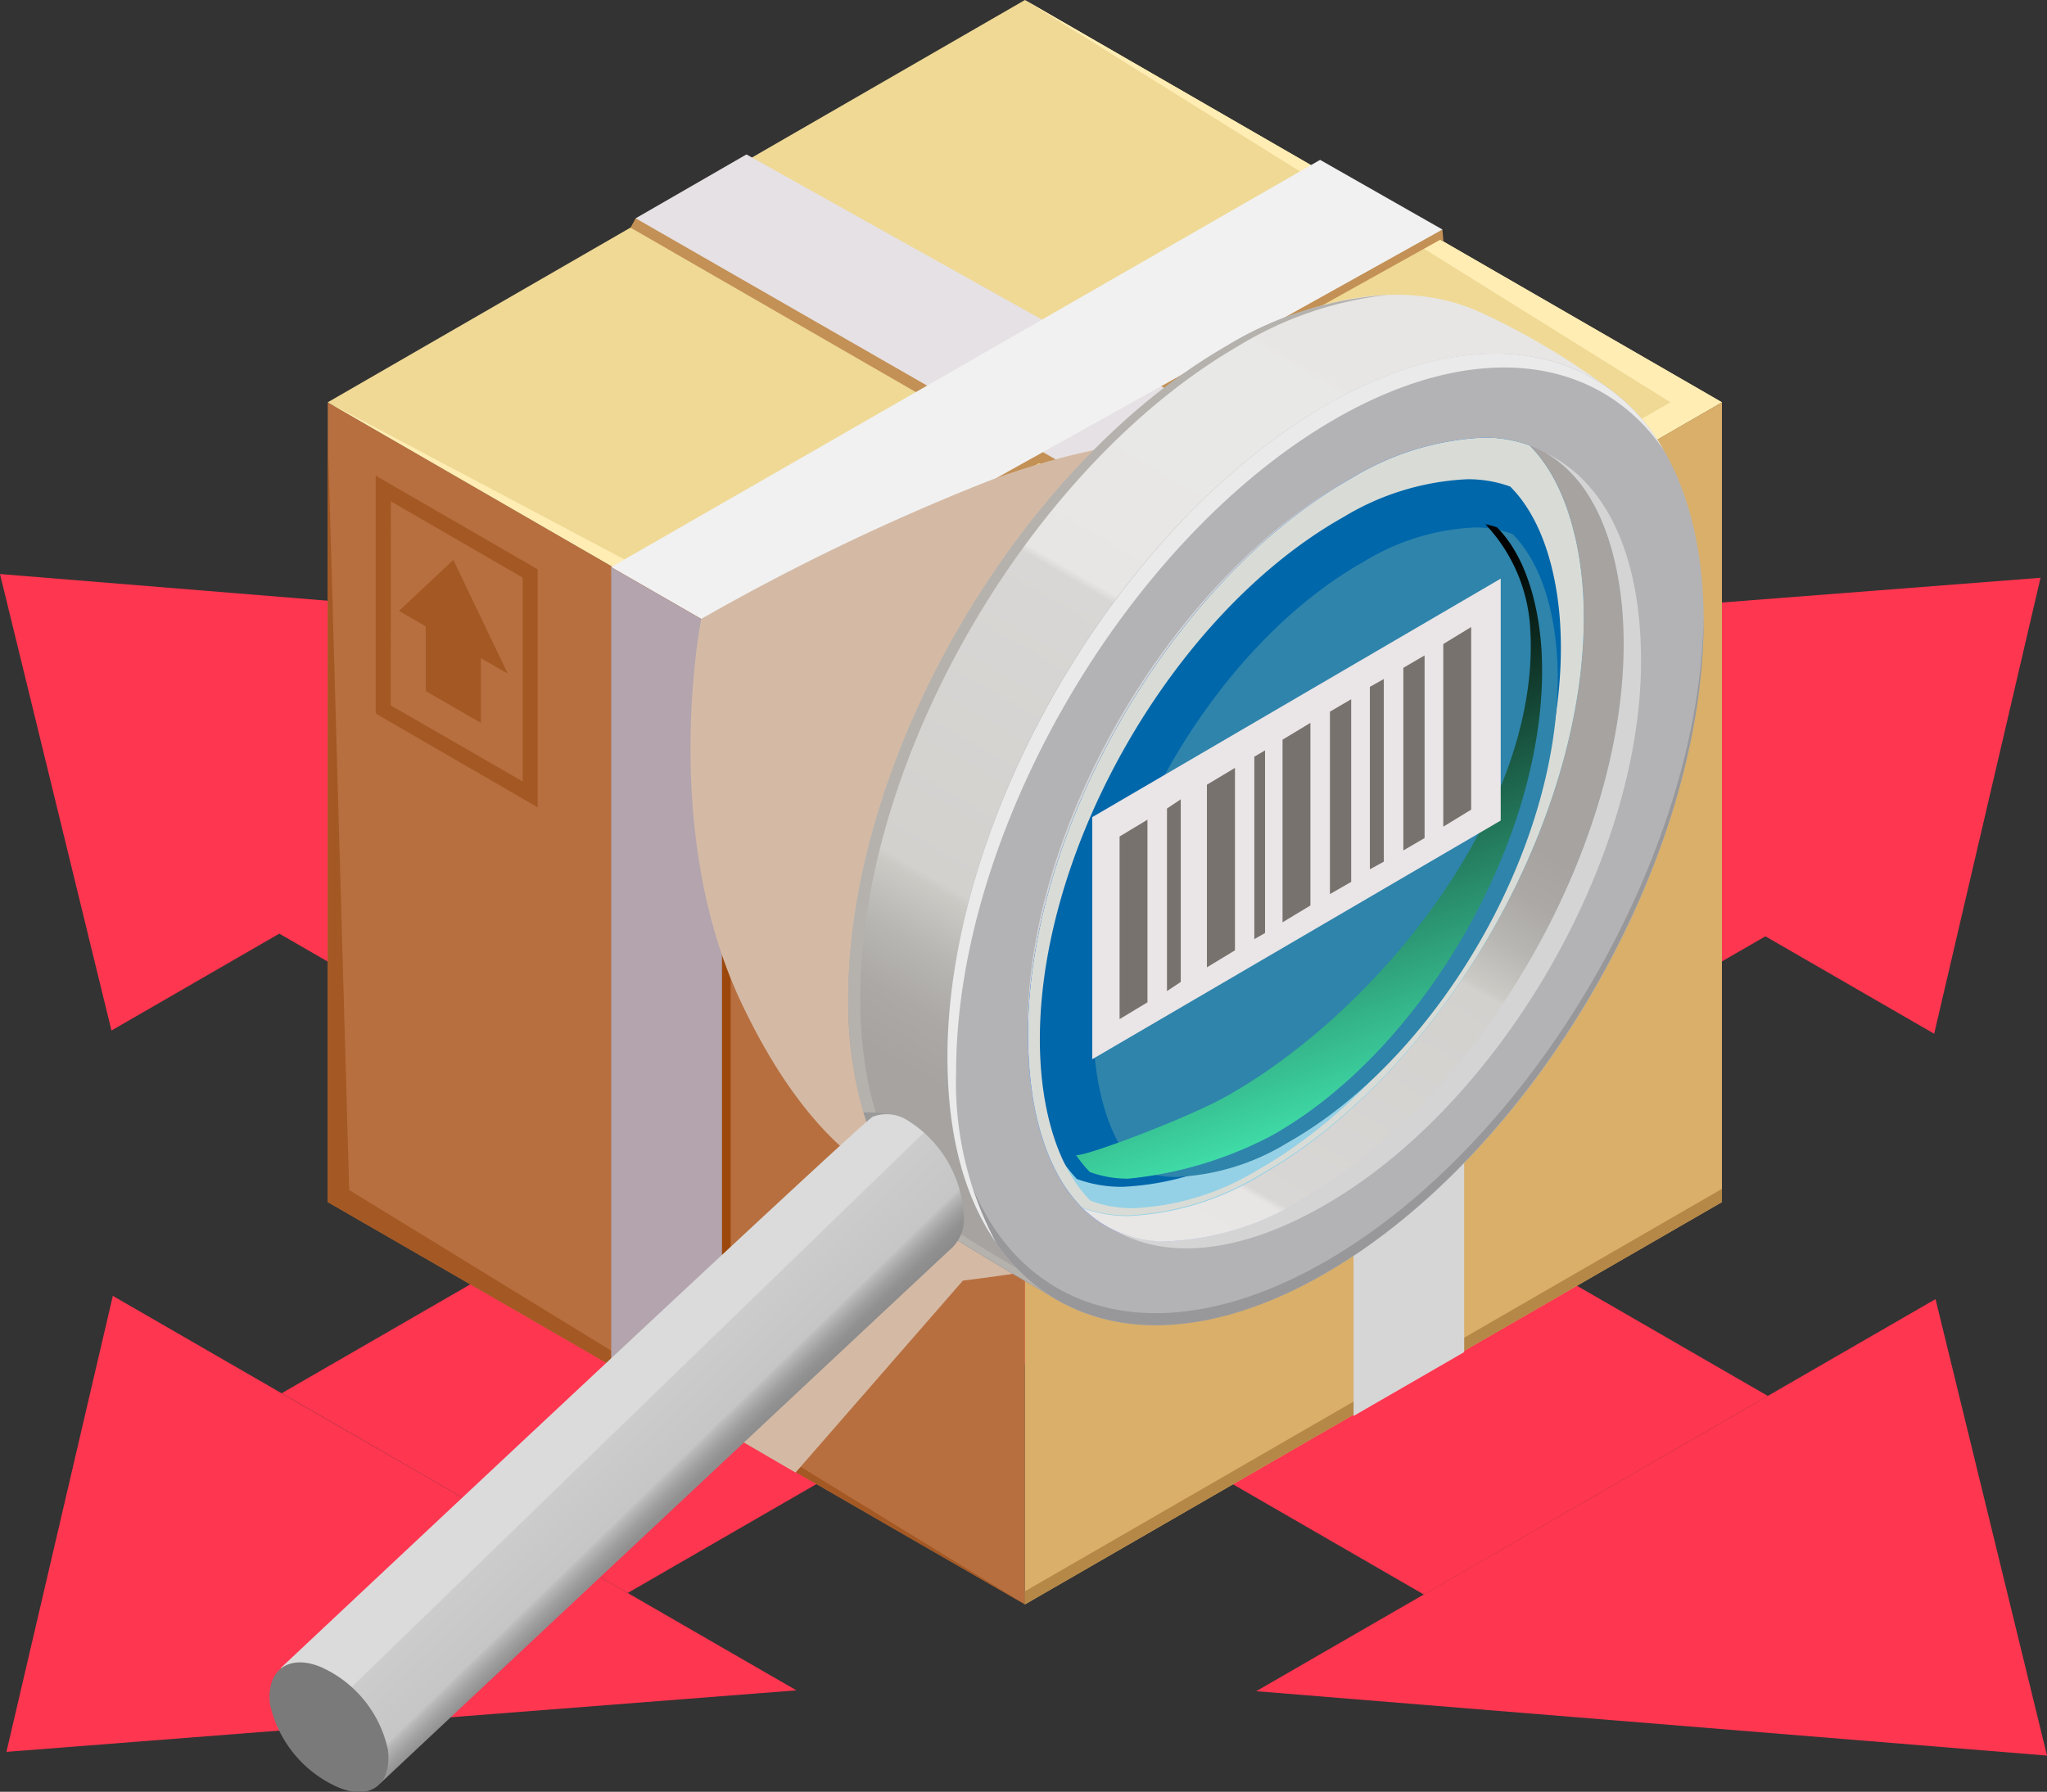 <svg xmlns="http://www.w3.org/2000/svg" xmlns:xlink="http://www.w3.org/1999/xlink" viewBox="0 0 120.47 105.47"><rect x="0" y="0" width="120.47" height="105.47" fill="#333333" stroke="none"/><defs><style>.cls-1{isolation:isolate;}.cls-2{fill:#ff3650;}.cls-3{fill:#b76f3f;}.cls-4{fill:#a45823;}.cls-5{fill:#9c480c;}.cls-6{fill:#efd995;}.cls-7{fill:#ffedb4;}.cls-8{fill:#c39055;}.cls-9{fill:#e6e1e4;}.cls-10{fill:#f1f1f1;}.cls-11{fill:#b3a4ad;}.cls-12{fill:#d9af6a;}.cls-13{fill:#b58847;}.cls-14{fill:#d6d6d6;}.cls-15{fill:#d4baa5;}.cls-15,.cls-26,.cls-27{mix-blend-mode:multiply;}.cls-16{fill:url(#Áåçûìÿííûé_ãðàäèåíò_3);}.cls-17{fill:#b5b2ae;}.cls-18{fill:#999;}.cls-19{fill:#b3b3b5;}.cls-20{fill:#98989b;}.cls-21{fill:#eaeaeb;}.cls-22{fill:#d4d4d5;}.cls-23{fill:#95a2f2;}.cls-24{fill:url(#Áåçûìÿííûé_ãðàäèåíò_3-2);}.cls-25{fill:#0067ab;}.cls-25,.cls-30,.cls-31{mix-blend-mode:screen;}.cls-26{fill:#95d1e6;}.cls-27{fill:#d9dcd6;}.cls-28{fill:url(#Áåçûìÿííûé_ãðàäèåíò_441);}.cls-29{fill:#7a7a7a;}.cls-30{fill:#2e84ab;}.cls-31{fill:url(#Áåçûìÿííûé_ãðàäèåíò_502);}.cls-32{fill:#eae5e7;}.cls-33{fill:#77726d;}</style><linearGradient id="Áåçûìÿííûé_ãðàäèåíò_3" x1="82.82" y1="24.38" x2="58.74" y2="66.09" gradientUnits="userSpaceOnUse"><stop offset="0.01" stop-color="#e8e6e4"/><stop offset="0.02" stop-color="#e8e8e6"/><stop offset="0.04" stop-color="#e8e8e6"/><stop offset="0.16" stop-color="#e8e8e6"/><stop offset="0.37" stop-color="#e8e6e4"/><stop offset="0.38" stop-color="#d9d7d5"/><stop offset="0.78" stop-color="#d3d1ce"/><stop offset="0.79" stop-color="#cccac5"/><stop offset="0.86" stop-color="#b8b6b2"/><stop offset="0.93" stop-color="#aba8a5"/><stop offset="1" stop-color="#a6a3a0"/></linearGradient><linearGradient id="Áåçûìÿííûé_ãðàäèåíò_3-2" x1="65.11" y1="83.18" x2="85.88" y2="47.2" xlink:href="#Áåçûìÿííûé_ãðàäèåíò_3"/><linearGradient id="Áåçûìÿííûé_ãðàäèåíò_441" x1="33.84" y1="81.64" x2="40.41" y2="88.42" gradientUnits="userSpaceOnUse"><stop offset="0.01" stop-color="#dbdbdb"/><stop offset="0.02" stop-color="#dbdbdb"/><stop offset="0.04" stop-color="#dbdbdb"/><stop offset="0.16" stop-color="#dbdbdb"/><stop offset="0.37" stop-color="#dbdbdb"/><stop offset="0.38" stop-color="#ccc"/><stop offset="0.78" stop-color="#c6c6c6"/><stop offset="0.79" stop-color="#bfbfbf"/><stop offset="0.81" stop-color="#b6b6b6"/><stop offset="0.88" stop-color="#9f9f9f"/><stop offset="0.94" stop-color="#919191"/><stop offset="1" stop-color="#8c8c8c"/></linearGradient><linearGradient id="Áåçûìÿííûé_ãðàäèåíò_502" x1="83.22" y1="70.21" x2="68.08" y2="26.23" gradientUnits="userSpaceOnUse"><stop offset="0.05" stop-color="#47f5bb"/><stop offset="0.73"/></linearGradient></defs><g class="cls-1"><g id="Layer_2" data-name="Layer 2"><g id="Layer_1-2" data-name="Layer 1"><polygon class="cls-2" points="36.94 93.77 16.58 82.01 83.69 43.26 104.06 55.02 36.94 93.77"/><polygon class="cls-2" points="113.83 60.85 73.6 37.62 120.09 34.01 113.83 60.85"/><polygon class="cls-2" points="6.64 76.28 46.87 99.5 0.38 103.12 6.64 76.28"/><polygon class="cls-2" points="104.04 82.17 83.8 93.86 16.27 54.86 36.5 43.18 104.04 82.17"/><polygon class="cls-2" points="46.53 37.58 6.56 60.66 0 33.79 46.53 37.58"/><polygon class="cls-2" points="73.93 99.55 113.91 76.47 120.47 103.34 73.93 99.55"/><polygon class="cls-3" points="60.32 94.44 19.29 70.76 19.29 23.68 60.32 47.37 60.32 94.44"/><polygon class="cls-4" points="19.29 25.62 19.29 70.76 60.32 94.44 20.55 70.05 19.29 25.62"/><polygon class="cls-5" points="36.73 80.96 36.73 33.75 43 37.37 43 84.95 36.73 80.96"/><polygon class="cls-6" points="60.32 47.37 19.29 23.68 60.32 0 101.34 23.68 60.32 47.37"/><polygon class="cls-7" points="98.31 23.68 60.43 45.48 19.29 23.68 60.32 47.37 101.34 23.68 60.32 0 98.31 23.68"/><polygon class="cls-8" points="37.11 13.4 83.86 40.35 90.83 36.39 37.41 12.85 37.11 13.4"/><polygon class="cls-8" points="36.64 33.77 84.89 13.51 84.95 14.22 84.76 14.11 43 37.37 36.64 33.77"/><polygon class="cls-9" points="37.41 12.85 85.37 40.39 92.58 36.29 43.93 9.09 37.41 12.85"/><polygon class="cls-10" points="35.97 33.38 77.69 9.41 84.89 13.51 42.49 37.14 35.97 33.38"/><polygon class="cls-11" points="35.97 80.59 35.97 33.38 42.49 37.14 42.49 84.72 35.97 80.59"/><polygon class="cls-12" points="60.32 94.44 101.34 70.76 101.34 23.68 60.32 47.37 60.32 94.44"/><polygon class="cls-13" points="60.32 94.44 101.34 70.76 101.34 69.98 60.32 93.67 60.32 94.44"/><polygon class="cls-14" points="86.17 79.59 86.17 32.01 79.66 35.77 79.66 83.35 86.17 79.59"/><path class="cls-15" d="M84.9,27.11a43.14,43.14,0,0,0-26.82,1.24,131.36,131.36,0,0,0-16.81,8.08s-2.48,12.39,2.37,22.62S53.7,69.93,53.7,69.93L40.82,83.19l6,3.49,9.85-11.3s13.5-1.57,15.46-3.9S84.9,27.11,84.9,27.11Z"/><path class="cls-16" d="M94.43,22.69s-10,41.7-22.25,48.8c-5.19,3-9.67,5.2-9.67,5.2S56,72.94,55,72.11a11.72,11.72,0,0,1-2.35-2.63,15,15,0,0,1-1.83-4,23,23,0,0,1-.9-6.68c0-14.11,10-31.3,22.26-38.39,5.77-3.34,11-3.85,15-2A41.77,41.77,0,0,1,94.43,22.69Z"/><path class="cls-17" d="M55.71,72.06c-3.18-2.58-5.08-7.14-5.08-13.31,0-14.1,10-31.29,22.26-38.39a21.33,21.33,0,0,1,8.8-3,20.73,20.73,0,0,0-9.51,3c-12.3,7.1-22.26,24.29-22.26,38.39,0,6.18,1.91,10.73,5.08,13.32,1,.83,7.51,4.57,7.51,4.57l.42-.21C61.66,75.74,56.6,72.79,55.71,72.06Z"/><path class="cls-18" d="M52.65,69.48a15,15,0,0,1-1.83-4,7.58,7.58,0,0,1,1.63.14S52.6,67.61,52.65,69.48Z"/><ellipse class="cls-19" cx="78.01" cy="49.41" rx="31.38" ry="18.12" transform="translate(-4.02 91.82) rotate(-59.69)"/><path class="cls-20" d="M78,74.26c-12.19,7-22.08,1.5-22.25-12.35v.35c0,14.11,10,19.79,22.25,12.69s22.26-24.28,22.26-38.39v-.34C100.1,50.26,90.21,67.22,78,74.26Z"/><path class="cls-21" d="M56.27,63.08c0-14.11,10-31.29,22.26-38.39,8.33-4.81,15.59-3.75,19.4,1.82C94.28,20.24,86.74,18.83,78,23.87,65.72,31,55.76,48.16,55.76,62.26c0,4.55,1,8.22,2.85,10.87A19.94,19.94,0,0,1,56.27,63.08Z"/><path class="cls-22" d="M60.48,60.44c0,11.77,7.28,16.39,17.53,10.47s18.57-20.26,18.57-32S89.3,22.5,79.05,28.42,60.48,48.68,60.48,60.44Z"/><path class="cls-23" d="M68.71,73.07c-6.81,0-8-7.45-8.18-10.65-.75-12.35,8-28.06,19-34.28a16.37,16.37,0,0,1,7.77-2.38c6.81,0,8,7.44,8.18,10.64.74,12.36-8,28.06-19,34.28a16.39,16.39,0,0,1-7.77,2.39Z"/><path class="cls-24" d="M88.68,25.87c2,2.46,2.52,6.1,2.64,8.1.74,12.36-8,28.06-19,34.28a16.36,16.36,0,0,1-7.77,2.39h0a8.2,8.2,0,0,1-1.35-.11,6.81,6.81,0,0,0,5.54,2.54h0a16.39,16.39,0,0,0,7.77-2.39c11-6.22,19.76-21.92,19-34.28C95.33,33.42,94.29,26.79,88.68,25.87Z"/><path class="cls-25" d="M93.16,34.87c-.13-2.15-.71-6.21-3.14-8.65a7.71,7.71,0,0,0-2.7-.46,16.37,16.37,0,0,0-7.77,2.38c-11,6.22-19.77,21.92-19,34.28.12,2.15.7,6.22,3.13,8.65a7.52,7.52,0,0,0,2.7.47h0a16.36,16.36,0,0,0,7.77-2.39C85.19,62.93,93.9,47.23,93.16,34.87Z"/><path class="cls-26" d="M93.16,34.87a21.22,21.22,0,0,0-.49-3.36c.09.63.14,1.21.17,1.68.74,12.36-8,28.07-19,34.29a16.37,16.37,0,0,1-7.77,2.38h0a7.67,7.67,0,0,1-2.7-.46,11,11,0,0,1-2.65-5.29c.31,2.2,1.07,5.07,3,7a7.52,7.52,0,0,0,2.7.47h0a16.36,16.36,0,0,0,7.77-2.39C85.19,62.93,93.9,47.23,93.16,34.87Z"/><path class="cls-27" d="M93.16,34.87c-.13-2.15-.71-6.21-3.14-8.65a7.71,7.71,0,0,0-2.7-.46,16.37,16.37,0,0,0-7.77,2.38c-11,6.22-19.77,21.92-19,34.28.12,2.15.7,6.22,3.13,8.65a7.52,7.52,0,0,0,2.7.47h0a16.36,16.36,0,0,0,7.77-2.39C85.19,62.93,93.9,47.23,93.16,34.87ZM74,68.88a15.3,15.3,0,0,1-7.29,2.24h0a7.05,7.05,0,0,1-2.53-.44c-2.28-2.28-2.82-6.09-2.94-8.1C60.54,51,68.7,36.27,79.06,30.44a15.39,15.39,0,0,1,7.29-2.23,7.28,7.28,0,0,1,2.53.43c2.28,2.29,2.82,6.09,2.94,8.11C92.51,48.33,84.35,63.05,74,68.88Z"/><path class="cls-28" d="M56.72,71.57A2.35,2.35,0,0,1,56,73.48C55.84,73.6,22.35,105,22.35,105s-1.79-1.39-2.53-1.82c-1.77-1-3.29-5-3.29-5s34.2-32.15,34.84-32.45a2.32,2.32,0,0,1,2.15.29A7,7,0,0,1,56.72,71.57Z"/><path class="cls-29" d="M22.83,103c.24,2-1,3-2.88,2.23a7,7,0,0,1-4.06-4.9c-.24-2,1.08-3,3-2.2A6.91,6.91,0,0,1,22.83,103Z"/><path class="cls-30" d="M91.64,38.66c-.11-1.8-.6-5.19-2.62-7.22a6.29,6.29,0,0,0-2.26-.39,13.66,13.66,0,0,0-6.48,2c-9.23,5.19-16.5,18.3-15.89,28.62.11,1.79.59,5.18,2.62,7.22a6.29,6.29,0,0,0,2.26.39h0a13.66,13.66,0,0,0,6.48-2C85,62.08,92.25,49,91.64,38.66Z"/><path class="cls-31" d="M90.72,38.26c-.11-1.79-.6-5.18-2.62-7.22a4.84,4.84,0,0,0-.68-.18,9.74,9.74,0,0,1,2.64,6.19c.62,10.32-8.66,22.29-17.88,27.48-2.32,1.3-8.37,3.58-8.85,3.46a7.19,7.19,0,0,0,.81,1,6.52,6.52,0,0,0,2.26.39h0a22.86,22.86,0,0,0,8.43-2.53C84.06,61.69,91.33,48.58,90.72,38.26Z"/><polygon class="cls-32" points="64.28 62.35 88.32 48.3 88.32 34.06 64.28 48.1 64.28 62.35"/><polygon class="cls-33" points="65.89 59.99 67.53 59 67.53 48.25 65.89 49.24 65.89 59.99"/><polygon class="cls-33" points="68.68 58.34 69.49 57.8 69.49 47.05 68.68 47.59 68.68 58.34"/><polygon class="cls-33" points="71.03 56.94 72.68 55.94 72.68 45.2 71.03 46.19 71.03 56.94"/><polygon class="cls-33" points="73.82 55.28 74.45 54.92 74.45 44.17 73.82 44.54 73.82 55.28"/><polygon class="cls-33" points="75.48 54.29 77.12 53.3 77.12 42.55 75.48 43.54 75.48 54.29"/><polygon class="cls-33" points="78.27 52.63 79.52 51.91 79.52 41.16 78.27 41.89 78.27 52.63"/><polygon class="cls-33" points="80.62 51.17 81.44 50.72 81.44 39.97 80.62 40.43 80.62 51.17"/><polygon class="cls-33" points="82.59 50.06 83.84 49.33 83.84 38.58 82.59 39.31 82.59 50.06"/><polygon class="cls-33" points="84.94 48.66 86.58 47.66 86.58 36.91 84.94 37.91 84.94 48.66"/><path class="cls-4" d="M31.64,47.52,22.11,42V28l9.53,5.51Zm-8.65-6L30.76,46V34L23,29.51Z"/><polygon class="cls-4" points="25.06 40.68 28.3 42.55 28.3 38.71 25.06 36.84 25.06 40.68"/><polygon class="cls-4" points="23.48 35.96 29.88 39.65 26.68 32.96 23.48 35.96"/></g></g></g></svg>